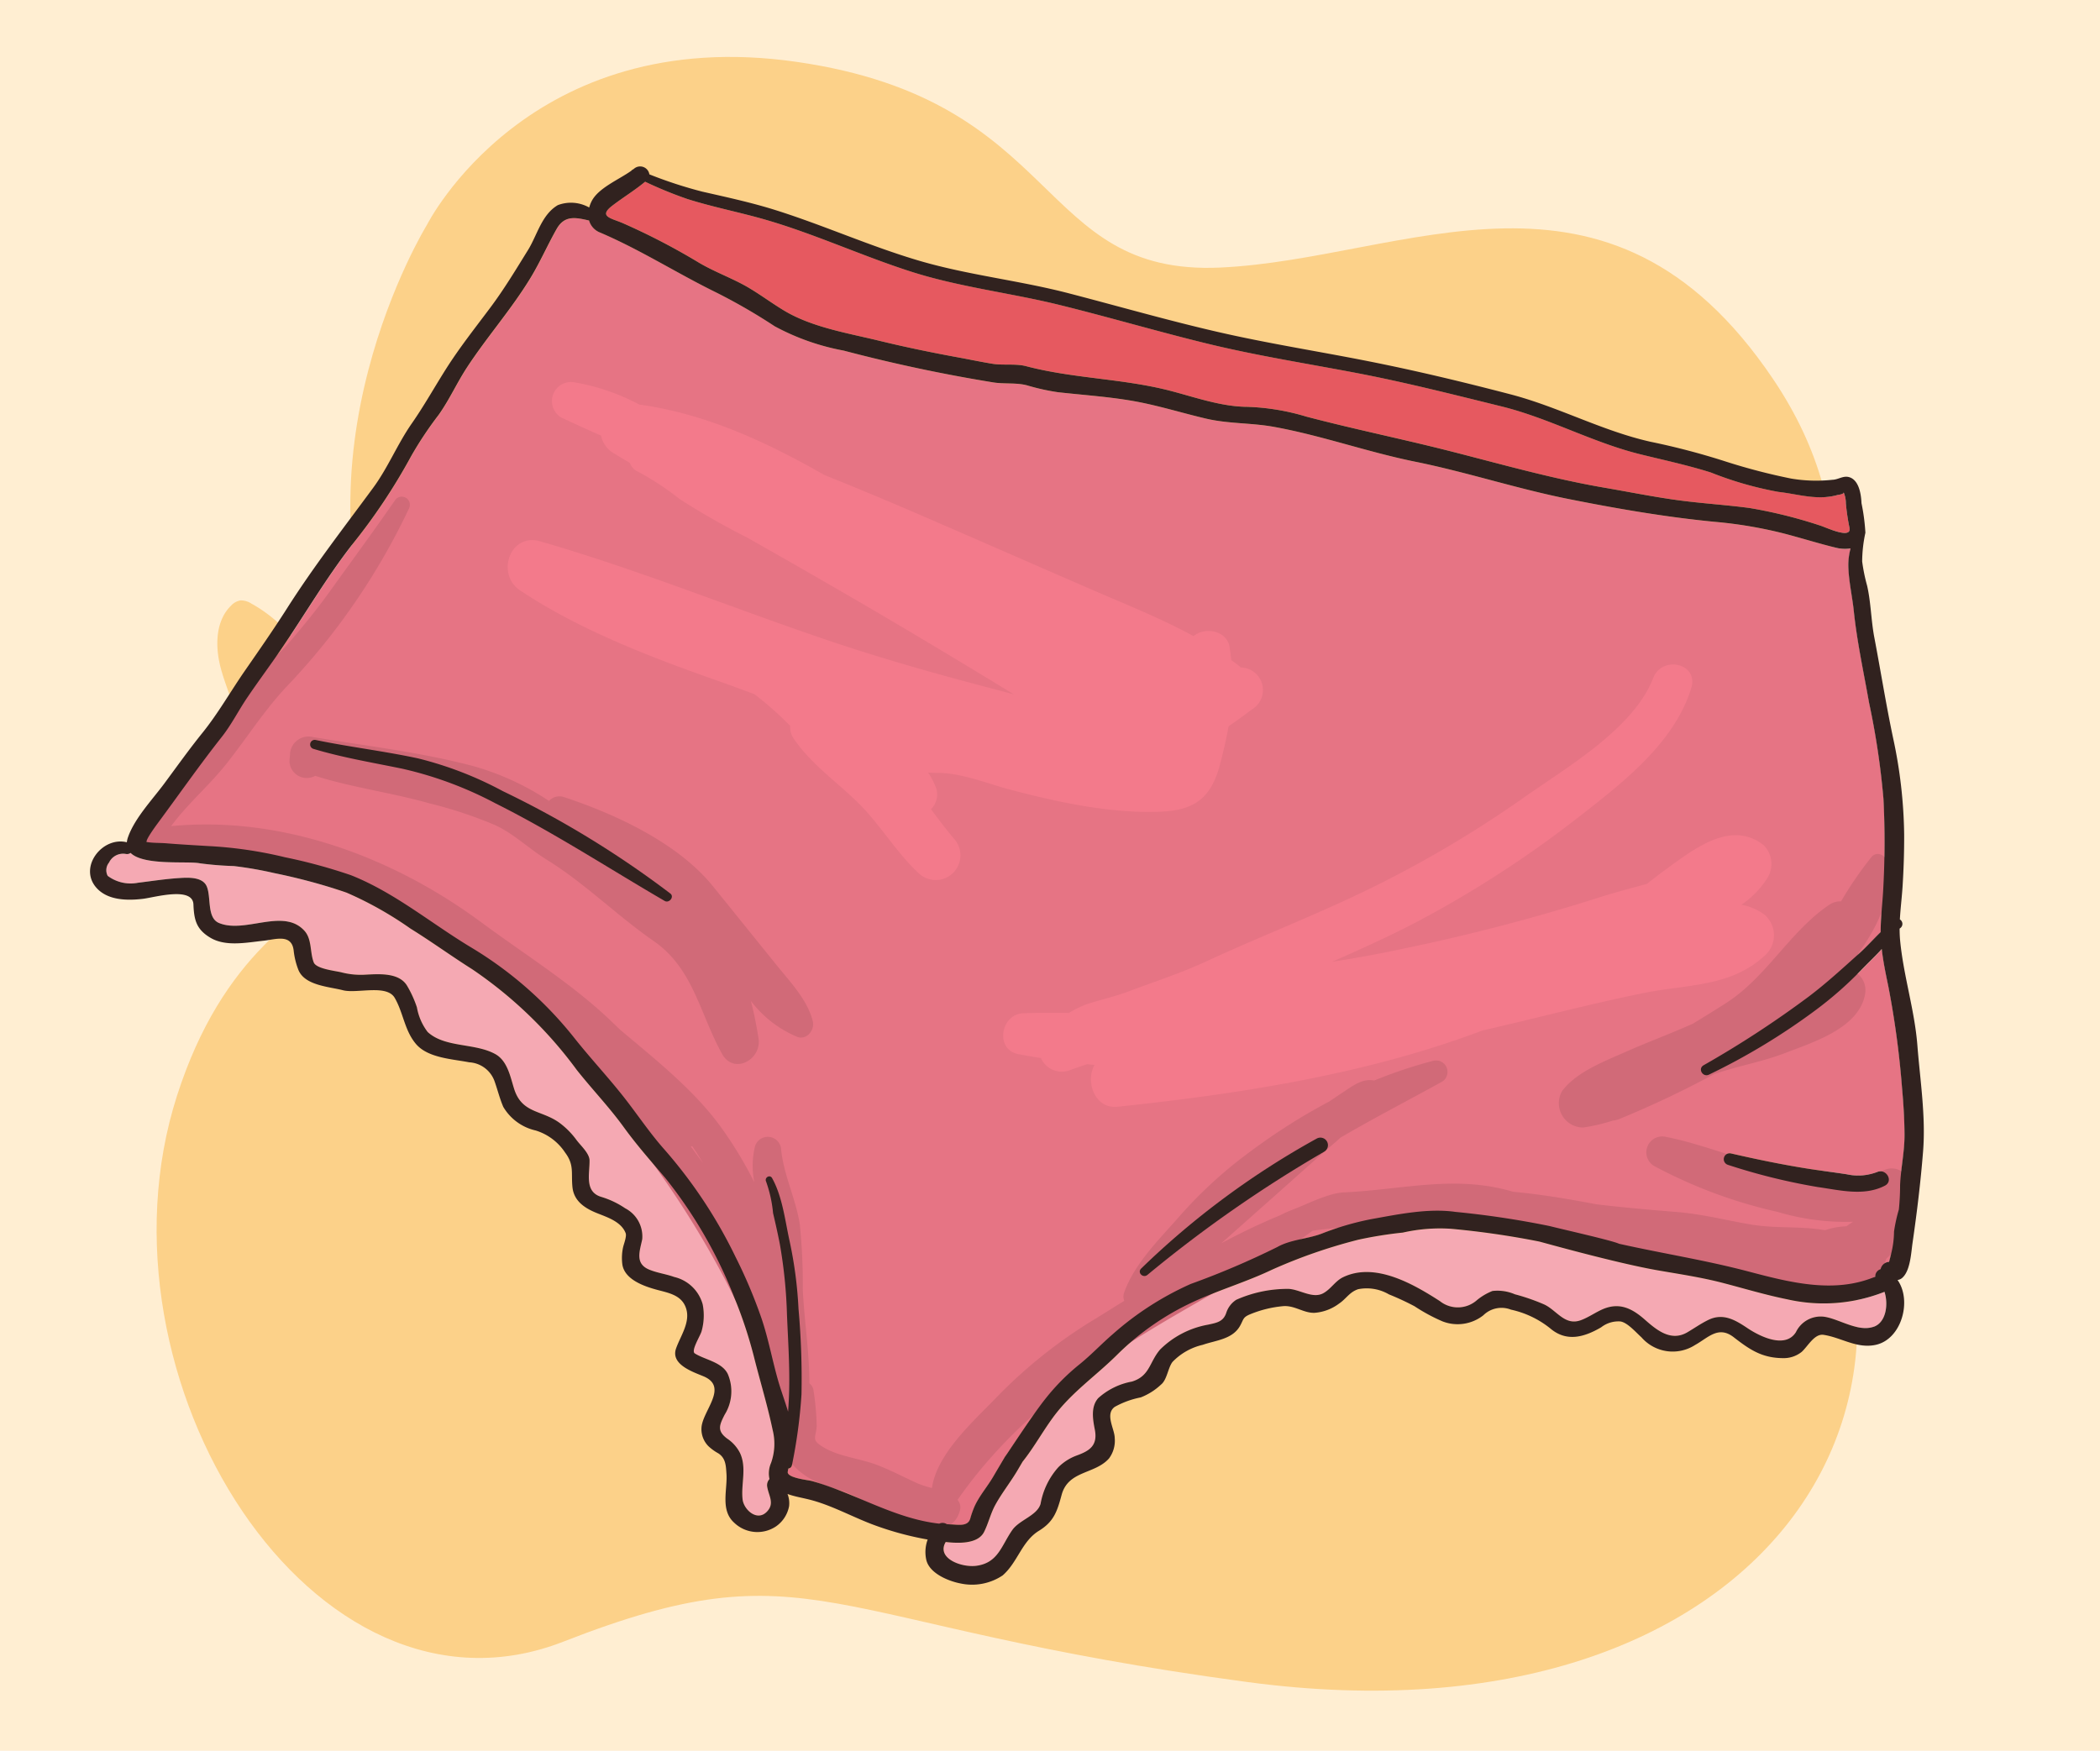 <svg xmlns="http://www.w3.org/2000/svg" xmlns:xlink="http://www.w3.org/1999/xlink" width="190" height="158.441" viewBox="0 0 190 158.441">
  <defs>
    <clipPath id="clip-path">
      <rect id="Rectángulo_402341" data-name="Rectángulo 402341" width="165.908" height="128.331" fill="none"/>
    </clipPath>
  </defs>
  <g id="Grupo_1102065" data-name="Grupo 1102065" transform="translate(-495.32 -597.5)">
    <rect id="Rectángulo_35929" data-name="Rectángulo 35929" width="190" height="158.441" transform="translate(495.32 597.5)" fill="#ffeed2"/>
    <path id="Trazado_126381" data-name="Trazado 126381" d="M61.3,283.825s9.178-18.231,33.427-14.74S116.3,288.479,133.092,287.7s35.066-12.024,49.978,10.067c17.3,25.629-12.262,47.427-.521,63.089,21.036,28.061,0,61.136-46.979,54.857-38.961-5.206-39.31-12.511-61.926-3.663S30.464,388.228,38.68,362.647s29.1-15.826,19.313-36.715S61.3,283.825,61.3,283.825Z" transform="translate(472.655 334.012)" fill="#fcd189"/>
    <path id="Trazado_126382" data-name="Trazado 126382" d="M2.132.064A1.763,1.763,0,0,0,1.111.088,1.5,1.5,0,0,0,.431.81C-.492,2.575.2,4.77,1.276,6.444s2.537,3.119,3.335,4.943c.673,1.541.837,3.275,1.571,4.788s2.385,2.831,3.994,2.339c3.609-1.1,2.479-8.61,1.45-11.225C10.18,3.609,5.89.778,2.132.064Z" transform="matrix(0.951, 0.309, -0.309, 0.951, 516.063, 651.407)" fill="#fcd189"/>
    <g id="Grupo_1101934" data-name="Grupo 1101934" transform="translate(503.473 612.555)">
      <g id="Grupo_1101933" data-name="Grupo 1101933" clip-path="url(#clip-path)">
        <path id="Trazado_892524" data-name="Trazado 892524" d="M61.82,133.662a2.347,2.347,0,0,1,.14-1.456,5.166,5.166,0,0,0,.143-3c-.45-2.146-1.1-4.283-1.64-6.411a40.077,40.077,0,0,0-1.8-5.493,41.6,41.6,0,0,0-6.247-10.858c-1.293-1.519-2.6-2.987-3.767-4.606-1.322-1.828-2.861-3.428-4.256-5.184a38.517,38.517,0,0,0-9.473-9.129c-1.883-1.186-3.684-2.5-5.58-3.676a32.758,32.758,0,0,0-5.794-3.262,53.365,53.365,0,0,0-6.521-1.759,34.1,34.1,0,0,0-3.673-.64,29.82,29.82,0,0,1-3.062-.246c-1.063-.23-5.076.246-6.278-.942a.54.54,0,0,1-.424.094,1.411,1.411,0,0,0-1.527.783,1.088,1.088,0,0,0-.118,1.2,3.461,3.461,0,0,0,2.74.624c1.277-.156,2.5-.352,3.777-.428.741-.044,2.068-.119,2.442.751.423.984-.008,2.852,1.111,3.318,2.376.989,5.821-1.406,7.733.709.687.763.486,1.952.838,2.856.231.6,1.992.767,2.53.908a7,7,0,0,0,2.22.2c1.186-.057,3-.2,3.712,1.034a9.907,9.907,0,0,1,.875,1.932,5.141,5.141,0,0,0,.972,2.227c1.581,1.447,4.278.974,6.123,2,1.1.608,1.36,2.066,1.7,3.145.717,2.271,2.538,1.891,4.162,3.115A7.275,7.275,0,0,1,44.364,103c.354.473,1.157,1.19,1.166,1.825.017,1.207-.476,2.831,1.045,3.3a7.88,7.88,0,0,1,2.183,1.038,2.872,2.872,0,0,1,1.54,2.788c-.219,1.072-.693,2.2.612,2.753.733.309,1.529.4,2.273.671a3.5,3.5,0,0,1,2.584,2.48,5.259,5.259,0,0,1-.114,2.479c-.178.5-.951,1.736-.6,1.961.915.582,2.476.782,2.99,1.875a3.992,3.992,0,0,1-.282,3.671c-.486.949-.705,1.453.219,2.156a3.414,3.414,0,0,1,1.165,1.3c.642,1.351.082,2.806.239,4.206.1.929,1.3,2.024,2.178,1.137.754-.762.184-1.438.048-2.281a.814.814,0,0,1,.207-.693" transform="translate(-0.351 -14.868)" fill="#f5a9b3"/>
        <path id="Trazado_892525" data-name="Trazado 892525" d="M59.367,5.468a60.252,60.252,0,0,1,6.893,3.58c1.389.825,2.919,1.365,4.313,2.159,1.165.665,2.23,1.477,3.378,2.169,2.544,1.53,5.762,2.041,8.626,2.739,2.356.574,4.729,1.064,7.112,1.5,1.04.189,2.082.411,3.125.581.968.158,2.108-.03,3.04.216,4.3,1.13,8.752,1.113,13.058,2.232,2.239.583,4.633,1.439,6.966,1.449a20.766,20.766,0,0,1,5.333.884c4.314,1.135,8.677,2.02,12.993,3.122,4.647,1.184,9.235,2.5,13.964,3.308,2.336.4,4.678.881,7.027,1.182,2.038.263,4.09.389,6.124.66a43.176,43.176,0,0,1,6.326,1.568c.551.161,2.944,1.329,2.706.207a19.362,19.362,0,0,1-.324-2.2,2.451,2.451,0,0,0-.235-1.068c.186.249-.424.289-.542.322-1.827.508-3.532-.09-5.33-.287a31.718,31.718,0,0,1-6.112-1.755c-2.08-.658-4.2-1.113-6.321-1.633-4.367-1.068-8.28-3.282-12.653-4.357-4.306-1.059-8.613-2.156-12.97-2.993-4.523-.867-9.087-1.576-13.565-2.667-4.506-1.1-8.955-2.413-13.456-3.521-4.46-1.1-9.057-1.612-13.441-3.021S76.767,6.468,72.336,5.18c-2.362-.689-4.795-1.149-7.136-1.895a35.868,35.868,0,0,1-3.81-1.562c-.949.788-2,1.427-2.982,2.179-1.272.98-.079,1.12.959,1.566" transform="translate(-11.172 -0.333)" fill="#e65960"/>
        <path id="Trazado_892526" data-name="Trazado 892526" d="M80.865,123.516a8.609,8.609,0,0,1,.406-1.147c.459-.987,1.147-1.756,1.69-2.685q.527-.9,1.061-1.8c.081-.056,2.4-3.666,3.671-5.255a19.458,19.458,0,0,1,3.015-3.05c1.092-.875,2.031-1.887,3.086-2.794a27.438,27.438,0,0,1,7.027-4.52,73.977,73.977,0,0,0,7.834-3.343c1.191-.673,2.712-.723,3.984-1.2a25.576,25.576,0,0,1,4.471-1.314c2.435-.437,5.19-1.018,7.658-.663a81.766,81.766,0,0,1,8.48,1.273c1.475.369,5.721,1.321,6.316,1.609,3.849.864,7.732,1.466,11.554,2.47,3.784.992,7.859,2.1,11.636.508a.67.67,0,0,1,.476-.673.3.3,0,0,1,.015-.043.843.843,0,0,1,.59-.6c.066-.01.118-.019.167-.028.065-.251.131-.5.19-.75a8.36,8.36,0,0,0,.255-1.984,14.509,14.509,0,0,1,.438-2,21.721,21.721,0,0,0,.112-2.2c.066-1.549.413-3.056.4-4.611-.01-1.415-.1-2.824-.227-4.233a81.6,81.6,0,0,0-1.239-9.16c-.231-1.111-.466-2.239-.595-3.372-.045.053-.091.108-.139.161-.578.625-1.2,1.206-1.788,1.822a33.627,33.627,0,0,1-4.008,3.517,59.086,59.086,0,0,1-9.689,5.868c-.559.277-1.047-.525-.493-.845a91.765,91.765,0,0,0,9.493-6.2c1.619-1.222,3.069-2.561,4.575-3.91.665-.6,1.291-1.3,1.953-1.946,0-1.181.137-2.365.213-3.547a77.237,77.237,0,0,0,.038-8.514,70.287,70.287,0,0,0-1.3-8.686c-.487-2.764-1.092-5.514-1.381-8.308-.14-1.339-.467-2.728-.494-4.071a5.8,5.8,0,0,1,.2-1.587,3.445,3.445,0,0,1-1.4-.086c-1.581-.394-3.142-.884-4.724-1.29a39.56,39.56,0,0,0-6.205-1.037c-4.4-.428-8.8-1.187-13.142-2.052-4.686-.932-9.232-2.437-13.913-3.384-4.3-.871-8.5-2.381-12.81-3.158-2.046-.37-4.084-.263-6.137-.747-2.077-.488-4.126-1.128-6.224-1.525-2.359-.443-4.774-.593-7.16-.861a19.667,19.667,0,0,1-2.8-.622c-.979-.257-2.052-.1-3.053-.265-4.549-.739-9.066-1.7-13.524-2.877a21.193,21.193,0,0,1-6.243-2.2,52.492,52.492,0,0,0-5.307-3.067c-3.558-1.745-6.854-3.864-10.508-5.423a1.656,1.656,0,0,1-.984-1.084c-1.17-.261-2.2-.523-2.931.76-.826,1.456-1.49,2.991-2.363,4.427-1.725,2.842-3.935,5.334-5.752,8.109-.917,1.4-1.588,2.917-2.561,4.289a33.084,33.084,0,0,0-2.488,3.736,53.057,53.057,0,0,1-5.387,8.069c-2.317,2.99-4.2,6.215-6.327,9.337-1.029,1.513-2.127,2.98-3.149,4.493-.789,1.172-1.41,2.421-2.288,3.532-2,2.539-3.846,5.185-5.77,7.781-.1.131-1.243,1.675-.98,1.716.583.094,1.174.065,1.761.113,1.249.1,2.538.172,3.792.249a37.5,37.5,0,0,1,6.926,1.012,48.6,48.6,0,0,1,5.973,1.624c3.983,1.582,7.292,4.4,10.928,6.575a34.652,34.652,0,0,1,9.308,8.195c1.454,1.832,3.051,3.532,4.491,5.369,1.23,1.572,2.324,3.223,3.654,4.716a43.332,43.332,0,0,1,6.415,9.694,45.308,45.308,0,0,1,2.351,5.556c.635,1.878.974,3.8,1.521,5.691.251.864.6,1.8.884,2.75.048-.688.084-1.376.1-2.061.04-2.222-.11-4.469-.2-6.687a43.85,43.85,0,0,0-.646-6.407c-.182-.942-.394-1.875-.613-2.808A11.738,11.738,0,0,0,62.385,93c-.173-.36.342-.671.541-.315.941,1.682,1.176,3.863,1.591,5.729a37.736,37.736,0,0,1,.8,6.1,71.137,71.137,0,0,1,.269,7.745,46.479,46.479,0,0,1-.865,6.421.355.355,0,0,1-.319.285c-.023.1-.043.194-.059.294-.1.564,1.853.746,2.193.842,3.887,1.082,7.462,3.413,11.54,3.858a.7.7,0,0,1,.673.052c.125.006.249.019.377.023.594.015,1.515.227,1.739-.511M149.7,90.451c2.388.549,4.78,1.043,7.2,1.417,1.084.167,2.171.3,3.253.465a4.793,4.793,0,0,0,2.738-.19c.817-.383,1.541.8.717,1.227-1.894.976-4.056.4-6.056.123a55.827,55.827,0,0,1-8.121-2.006.536.536,0,0,1,.271-1.036M96.32,100.866a74.265,74.265,0,0,1,15.9-11.771.684.684,0,0,1,.688,1.18A117.319,117.319,0,0,0,96.89,101.438c-.393.329-.942-.194-.57-.572M53.208,67.6c-5.093-2.963-10.028-6.189-15.3-8.827a33.956,33.956,0,0,0-8.417-3.133c-2.7-.56-5.43-1-8.079-1.807a.415.415,0,0,1,.211-.8c3.071.638,6.195,1,9.261,1.665a32.678,32.678,0,0,1,7.672,2.961,88.316,88.316,0,0,1,15.17,9.273c.387.3-.109.908-.516.67" transform="translate(-1.224 -1.121)" fill="#e67484"/>
        <path id="Trazado_892527" data-name="Trazado 892527" d="M172.036,125.529c-1.938-.389-3.846-.963-5.757-1.465-2-.524-3.984-.811-6.015-1.168-3.743-.657-10.42-2.535-10.662-2.594a76.912,76.912,0,0,0-7.98-1.155,15.182,15.182,0,0,0-4.366.344,36.453,36.453,0,0,0-4.031.646,47.857,47.857,0,0,0-7.815,2.718c-2.33,1.111-4.815,1.837-7.152,2.924a24.157,24.157,0,0,0-6.791,4.71c-1.962,1.964-4.2,3.458-5.862,5.729-.98,1.341-1.752,2.752-2.748,4l-.434.738c-.633,1.081-1.448,2.1-2.041,3.183-.431.788-.616,1.646-1.014,2.442-.571,1.143-2.455,1.024-3.472.911-.874,1.472,1.426,2.334,2.772,2.154,1.984-.264,2.27-1.837,3.253-3.236.65-.926,2.244-1.3,2.559-2.367a6.706,6.706,0,0,1,1.6-3.309,4.575,4.575,0,0,1,1.661-1.066c1.13-.411,1.933-.873,1.648-2.343-.179-.928-.384-2.066.306-2.852a6.231,6.231,0,0,1,3.056-1.5c1.632-.51,1.562-1.766,2.551-2.907a8.21,8.21,0,0,1,4.339-2.242c.771-.169,1.375-.265,1.64-1.075a2.2,2.2,0,0,1,.909-1.179,11.448,11.448,0,0,1,4.709-.984c1.007.035,2.181.917,3.147.4.716-.385,1.089-1.109,1.8-1.455,2.877-1.389,6.337.6,8.761,2.162a2.607,2.607,0,0,0,3.366-.1,5.236,5.236,0,0,1,1.393-.818,3.985,3.985,0,0,1,2.027.3,18.468,18.468,0,0,1,2.649.919c1.133.522,1.865,1.953,3.305,1.431.72-.261,1.325-.72,2.029-1.014,1.491-.621,2.624-.054,3.77.955,1.08.952,2.372,2.025,3.863,1.143.626-.37,1.218-.786,1.87-1.106,1.33-.655,2.417-.027,3.539.725,1.1.741,3.433,1.92,4.4.376a2.486,2.486,0,0,1,2.579-1.394c1.352.2,3.057,1.4,4.466.9,1.1-.4,1.33-1.993.963-3.16a14.91,14.91,0,0,1-8.8.679" transform="translate(-18.479 -22.995)" fill="#f5a9b3"/>
        <path id="Trazado_892528" data-name="Trazado 892528" d="M113.142,50.021c-.041-.04-.076-.085-.121-.123-.24-.191-.489-.363-.735-.544-.042-.391-.088-.785-.154-1.2-.235-1.478-2.239-1.837-3.256-.967-2.761-1.515-5.729-2.709-8.586-3.944-5.414-2.342-10.812-4.719-16.227-7.059Q79.8,34.342,75.5,32.615c-5.242-2.981-10.658-5.534-16.771-6.386A19.425,19.425,0,0,0,52.9,24.224a1.727,1.727,0,0,0-1.293,3.136.07.07,0,0,1-.006.011c.027.012.056.023.082.038l.008,0q1.78.84,3.581,1.632a2.379,2.379,0,0,0,1.035,1.524c.52.323,1.047.633,1.572.948a1.359,1.359,0,0,0,.737.792,25.262,25.262,0,0,1,3.755,2.469,68.13,68.13,0,0,0,6.11,3.49q6.122,3.456,12.181,7.01Q86.51,48.718,92.3,52.261c.1.066.215.128.324.193l-3.4-.9c-4.456-1.185-8.884-2.455-13.253-3.93-8.739-2.945-17.344-6.463-26.211-9.018-2.737-.789-4.01,2.958-1.827,4.429,5.113,3.441,11.538,5.949,17.336,7.995q1.95.685,3.885,1.415A30.974,30.974,0,0,1,72.378,55.3a1.932,1.932,0,0,0,.325,1.164c1.568,2.3,3.792,3.819,5.761,5.74,2.043,1.993,3.469,4.51,5.574,6.467A2.236,2.236,0,0,0,87.2,65.515c-.731-.862-1.406-1.765-2.08-2.668a1.864,1.864,0,0,0,.4-2.083,6.726,6.726,0,0,0-.658-1.225c.269.011.541.019.826.019,2.195,0,4.538.976,6.648,1.534,4.317,1.136,9.125,2.175,13.608,1.979,3.057-.131,4.534-1.273,5.322-4.261.326-1.236.587-2.367.783-3.469.774-.522,1.5-1.068,2.144-1.544a2.042,2.042,0,0,0-1.055-3.775" transform="translate(-9.042 -4.673)" fill="#f37a8b"/>
        <path id="Trazado_892529" data-name="Trazado 892529" d="M171.407,78.623a4.873,4.873,0,0,0-2.239-1.012,8.22,8.22,0,0,0,2.384-2.469,2.408,2.408,0,0,0-.382-2.938c-2.849-2.206-6.04.182-8.474,1.941-.7.508-1.389,1.037-2.071,1.573-1.564.429-3.128.84-4.678,1.346A176.215,176.215,0,0,1,138.5,81.6c-2.1.456-4.233.833-6.375,1.176,2.6-1.141,5.184-2.31,7.705-3.629a98.842,98.842,0,0,0,14.906-9.7c3.874-3.023,8.4-6.566,9.9-11.45.687-2.239-2.636-2.991-3.446-.9-1.776,4.582-7.828,8.08-11.645,10.771a102.157,102.157,0,0,1-14.017,8.3c-4.837,2.364-9.87,4.3-14.754,6.559-2.321,1.073-4.712,1.852-7.106,2.746-1.2.449-2.444.721-3.663,1.114a9.886,9.886,0,0,0-1.685.815c-1.372-.019-2.744-.02-4.114.027-2.056.071-2.6,3.291-.454,3.7.679.127,1.361.242,2.043.353a2.064,2.064,0,0,0,2.656,1.083c.508-.186,1.026-.358,1.544-.528.216.023.433.052.65.072-.85,1.491.011,4,2.087,3.78,11.09-1.168,22.513-2.938,33.01-6.9,4.906-1.118,9.772-2.422,14.706-3.413,3.913-.785,7.866-.517,10.953-3.475a2.446,2.446,0,0,0,0-3.461" transform="translate(-19.77 -10.787)" fill="#f37a8b"/>
        <path id="Trazado_892530" data-name="Trazado 892530" d="M69.7,89.718c-.468-1.908-2.011-3.521-3.231-5.029L60.667,77.5c-3.157-3.907-8.79-6.517-13.43-8.053a1.289,1.289,0,0,0-1.406.329,24.291,24.291,0,0,0-6.78-3.132c-4.828-1.285-9.684-1.827-14.6-2.652A1.675,1.675,0,0,0,22.4,65.6q-.036.3-.049.595a1.569,1.569,0,0,0,2.325,1.314c3.4,1.07,6.88,1.51,10.312,2.48a39.194,39.194,0,0,1,5.985,1.983c1.71.8,3.047,2.129,4.636,3.111,3.474,2.147,6.354,5.058,9.692,7.371,3.608,2.5,4.167,6.572,6.19,10.214,1.069,1.926,3.6.511,3.3-1.394-.183-1.157-.405-2.3-.7-3.408a10.185,10.185,0,0,0,4.218,3.269c.856.3,1.583-.633,1.393-1.414" transform="translate(-4.315 -12.351)" fill="#d16a78"/>
        <path id="Trazado_892531" data-name="Trazado 892531" d="M166.032,100.408c.32-1.367-.994-3.032-2.495-2.455-6.447,2.479-13.57-1.749-19.834-2.976A1.439,1.439,0,0,0,142.62,97.6a43.864,43.864,0,0,0,11.177,4.164,21.636,21.636,0,0,0,6.849.9,6.559,6.559,0,0,0-.574.392,1.833,1.833,0,0,1-.192.027,6.222,6.222,0,0,0-1.74.339c-.046-.006-.089,0-.132-.011-2.169-.364-4.388-.127-6.6-.5-2.259-.382-4.354-.934-6.647-1.126-2.426-.2-4.884-.407-7.318-.7-2.575-.491-5.019-.9-7.539-1.134-5.245-1.56-9.912-.2-15.349.057-1.422.068-3.366,1.095-4.707,1.6a8.313,8.313,0,0,0-1.017.46,58.088,58.088,0,0,0-5.35,2.548c1.508-1.33,3.007-2.676,4.515-4.009,1.961-1.731,3.893-3.5,5.88-5.2.132-.111.262-.233.391-.356,3.023-1.768,6.148-3.383,9.2-5.065a1.039,1.039,0,0,0-.8-1.89,41.92,41.92,0,0,0-5.346,1.787c-1.113-.235-2.077.584-3.021,1.194-.347.224-.681.458-1.018.687a54.813,54.813,0,0,0-7.093,4.488,40.11,40.11,0,0,0-6.468,5.894c-1.828,2.1-4.076,4.268-5.025,6.931a1.042,1.042,0,0,0,.013.739c-.828.516-1.647,1.03-2.46,1.533a44.339,44.339,0,0,0-9.034,7.139c-2.108,2.2-5.446,5.108-5.908,8.271a9,9,0,0,1-1.4-.465c-1.151-.534-2.3-1.126-3.478-1.59-1.537-.605-3.432-.767-4.842-1.579-1.293-.744-.755-.883-.706-1.987a23.079,23.079,0,0,0-.277-3.132.97.97,0,0,0-.387-.723c.009-2.807-.459-5.652-.591-8.46a55.055,55.055,0,0,0-.271-5.928c-.359-2.295-1.459-4.459-1.69-6.758a1.209,1.209,0,0,0-2.368-.292,7.525,7.525,0,0,0-.058,3.245,36.257,36.257,0,0,0-3.186-5.215c-2.384-3.213-5.739-5.885-8.925-8.562-.243-.232-.485-.462-.72-.689-3.5-3.4-7.92-6.131-11.834-9.032-8.02-5.944-18.092-9.694-28.1-8.733,1.5-2.044,3.408-3.631,5.011-5.652,1.884-2.374,3.486-4.944,5.593-7.139A61.2,61.2,0,0,0,29.989,38.122a.735.735,0,0,0-1.27-.738c-1.91,2.764-3.913,5.481-5.873,8.214-1.251,1.746-2.617,3.4-4.024,5.024A44.19,44.19,0,0,0,15.5,54.16a67.269,67.269,0,0,1-5.7,7.426c-1.786,1.959-3.6,3.186-3.872,5.965a.913.913,0,0,0,1.294.85,8.72,8.72,0,0,0,4.124,1.333A42.124,42.124,0,0,1,19.7,71.211a48.781,48.781,0,0,1,14.133,6.88c1.782,1.239,3.63,2.522,5.448,3.851a1.221,1.221,0,0,0,.374.385C45.331,86.134,48.846,92.84,52.718,98.3a86.988,86.988,0,0,1,5.572,9.023c1.39,2.572,2.541,5.385,4.289,7.745.311,1.866.733,3.729,1.207,5.675a4.18,4.18,0,0,0,.261,3.036c1.333,1.991,2.87,2.567,5.1,3.216,2.065.6,9.615,6.015,10.7,1.768a1.014,1.014,0,0,0-.223-.934c.009-.012.02-.023.029-.036,4.26-6.123,10.016-10.705,16.262-14.622,5.191-3.256,10.877-6.07,15.84-9.7,1.726-.246,3.515-.349,4.93-.451.2-.015.408-.035.612-.05.366.034.665.056.729.058,2.054.093,4-.4,6.069-.152,2.47.3,4.957.286,7.424.653,2.079.312,4.122.991,6.176,1.448,4.093.913,8.184,1.782,12.272,2.718a16.255,16.255,0,0,0,5.095.531c3.023,1.059,7.642.913,8.594-2.216,1.68-1.453,1.9-3.541,2.38-5.6M55.5,95.86a1.039,1.039,0,0,0,.111-.049c.35.5.676,1.02.983,1.548-.371-.51-.738-1.014-1.094-1.5" transform="translate(-1.143 -7.152)" fill="#d16a78"/>
        <path id="Trazado_892532" data-name="Trazado 892532" d="M192.382,89.81a1.9,1.9,0,0,0-1.264-2.173,10.332,10.332,0,0,0,.671-1.556c1.836-2.495,3.04-5.284,2.674-8.074-.086-.67-.947-1.259-1.5-.612a34.088,34.088,0,0,0-2.752,4.011,1.761,1.761,0,0,0-1.038.291c-3.633,2.447-5.671,6.563-9.413,8.944-.995.632-1.974,1.247-2.966,1.841-2.012.9-4.079,1.661-6.111,2.564-1.92.851-4.438,1.807-5.714,3.533a2.2,2.2,0,0,0,1.923,3.292,16.122,16.122,0,0,0,2.68-.63,1.93,1.93,0,0,0,.551-.126,89.56,89.56,0,0,0,8.6-4.072c2.111-.734,4.319-1.1,6.408-1.905,2.585-.992,6.7-2.26,7.256-5.329" transform="translate(-31.793 -14.891)" fill="#d16a78"/>
        <path id="Trazado_892533" data-name="Trazado 892533" d="M163.538,100.78a.81.81,0,0,0,.486-.26c.663-.664.736-2.21.86-3.078.4-2.758.734-5.51.955-8.291.253-3.191-.265-6.414-.514-9.593-.253-3.246-1.28-6.362-1.571-9.6-.028-.322-.036-.648-.038-.974.022-.019.044-.036.065-.052a.471.471,0,0,0-.041-.781c.054-.992.18-1.987.243-2.963.1-1.577.152-3.157.145-4.737a43.6,43.6,0,0,0-1.007-8.748c-.636-3.017-1.122-6.076-1.7-9.108-.286-1.521-.3-3.141-.643-4.64a15.9,15.9,0,0,1-.449-2.2,12.555,12.555,0,0,1,.291-2.594l0-.019a18.145,18.145,0,0,0-.353-2.665c-.031-.785-.219-2.117-1.143-2.359-.521-.137-.963.228-1.464.244a13.6,13.6,0,0,1-3.751-.107,54.58,54.58,0,0,1-5.862-1.523,64.875,64.875,0,0,0-6.865-1.808c-4.4-.991-8.324-3.158-12.674-4.293-4.291-1.121-8.635-2.163-12.986-3.021-4.507-.891-9.048-1.6-13.528-2.634-4.517-1.04-8.986-2.328-13.474-3.494-4.461-1.16-9.065-1.637-13.491-2.937S66.381,5.331,61.985,3.95c-2.166-.681-4.4-1.161-6.609-1.665A39.495,39.495,0,0,1,50.6.724.845.845,0,0,0,49.239.19c-.034.028-.072.056-.108.085a.333.333,0,0,0-.16.119c-1.14.813-2.976,1.554-3.592,2.752a2.91,2.91,0,0,0-.223.579,3.355,3.355,0,0,0-2.835-.218c-1.471.858-1.869,2.723-2.7,4.063-1.1,1.775-2.152,3.528-3.406,5.206-1.36,1.821-2.771,3.6-3.993,5.523-1.049,1.653-1.983,3.337-3.111,4.957-1.307,1.874-2.158,4.012-3.512,5.848-2.663,3.62-5.375,7.106-7.786,10.9-1.215,1.908-2.509,3.765-3.8,5.626s-2.43,3.876-3.855,5.641c-1.2,1.487-2.309,3.046-3.449,4.584-1.077,1.455-2.688,3.141-3.286,4.87a2,2,0,0,0-.1.443c-2.2-.55-4.381,2.221-2.779,4.087,1.024,1.189,2.831,1.2,4.243,1.03.989-.115,4.494-1.147,4.561.506.056,1.4.259,2.259,1.535,3.018,1.4.832,3.292.428,4.8.271,1.063-.112,2.559-.67,2.735.891a6.788,6.788,0,0,0,.42,1.728c.565,1.438,2.773,1.532,4.038,1.86s3.955-.569,4.686.695c.783,1.352.879,2.93,1.91,4.156,1.083,1.289,3.31,1.371,4.82,1.67a2.586,2.586,0,0,1,2.317,1.762c.266.759.454,1.528.773,2.272a4.573,4.573,0,0,0,2.937,2.138,4.928,4.928,0,0,1,2.66,2c.841,1.124.528,1.836.662,3.13.13,1.255,1.112,1.9,2.195,2.338.926.374,2.221.772,2.619,1.825.108.289-.169.984-.234,1.273a4.607,4.607,0,0,0-.077,1.469c.148,1.467,2.044,2.089,3.217,2.4,1.076.284,2.219.5,2.577,1.716.366,1.24-.537,2.467-.924,3.576-.508,1.447,1.515,2.113,2.478,2.515,2.313.966-.089,3.117-.178,4.658a2.189,2.189,0,0,0,.629,1.669,4.454,4.454,0,0,0,.9.65c.673.44.682,1.132.732,1.855.1,1.422-.573,3.28.694,4.415a3.029,3.029,0,0,0,3.783.341,2.864,2.864,0,0,0,1.188-1.83,2.266,2.266,0,0,0-.142-1.108c.679.253,1.435.357,2.22.572,1.967.541,3.838,1.6,5.762,2.293a27.97,27.97,0,0,0,4.7,1.259,3.25,3.25,0,0,0-.136,1.791c.249,1.272,2.052,1.991,3.144,2.191a4.968,4.968,0,0,0,3.777-.736c1.372-1.2,1.724-3.082,3.281-4.038,1.348-.827,1.65-1.751,2.053-3.249.6-2.222,3.006-1.85,4.284-3.294a2.687,2.687,0,0,0,.52-1.86c-.008-.818-.906-2.145,0-2.81a8.012,8.012,0,0,1,2.355-.858,5.652,5.652,0,0,0,1.829-1.155c.55-.433.631-1.52,1.045-2.056a5.518,5.518,0,0,1,2.741-1.549c1.169-.408,2.66-.492,3.352-1.686.362-.625.232-.8.988-1.1a10.223,10.223,0,0,1,2.945-.712c1.026-.077,1.841.635,2.816.605a4.211,4.211,0,0,0,2.215-.828c.668-.445.933-1.037,1.736-1.31a3.989,3.989,0,0,1,2.788.468,24.522,24.522,0,0,1,2.325,1.08,16.075,16.075,0,0,0,2.512,1.359,3.758,3.758,0,0,0,3.707-.55,2.341,2.341,0,0,1,2.495-.508,8.593,8.593,0,0,1,3.539,1.685c1.478,1.268,3.074.818,4.618-.083a2.542,2.542,0,0,1,1.748-.533c.648.1,1.419,1.009,1.905,1.438a3.74,3.74,0,0,0,4.836.7c1.21-.67,2.117-1.791,3.514-.706,1.439,1.114,2.542,1.875,4.455,1.888a2.6,2.6,0,0,0,1.691-.567c.562-.509,1.155-1.668,1.981-1.541,1.592.24,2.982,1.26,4.682.913,2.375-.485,3.332-4.006,2.012-5.87M47.235,3.568c.978-.751,2.033-1.389,2.982-2.178a36.109,36.109,0,0,0,3.81,1.562c2.342.745,4.775,1.206,7.137,1.894,4.43,1.289,8.668,3.253,13.065,4.667s8.982,1.924,13.441,3.021c4.5,1.108,8.951,2.424,13.456,3.521,4.478,1.091,9.042,1.8,13.565,2.667,4.357.837,8.665,1.933,12.97,2.993,4.373,1.075,8.287,3.289,12.654,4.357,2.118.52,4.241.976,6.321,1.632a31.729,31.729,0,0,0,6.111,1.756c1.8.2,3.5.795,5.33.287.118-.033.728-.073.541-.322a2.451,2.451,0,0,1,.235,1.068,19.388,19.388,0,0,0,.325,2.2c.238,1.122-2.154-.046-2.706-.207a43.073,43.073,0,0,0-6.326-1.568c-2.034-.271-4.086-.4-6.124-.66-2.35-.3-4.692-.782-7.027-1.182-4.73-.812-9.317-2.125-13.965-3.308-4.315-1.1-8.679-1.987-12.993-3.122a20.754,20.754,0,0,0-5.333-.884c-2.333-.01-4.726-.867-6.966-1.45-4.306-1.118-8.762-1.1-13.058-2.231-.933-.246-2.071-.058-3.04-.216-1.043-.17-2.085-.392-3.125-.582-2.384-.437-4.757-.926-7.113-1.5-2.864-.7-6.081-1.209-8.625-2.739-1.148-.692-2.213-1.5-3.378-2.169-1.4-.794-2.924-1.335-4.314-2.159a60.184,60.184,0,0,0-6.893-3.58c-1.037-.446-2.23-.587-.959-1.567m13.978,118.2c-.88.887-2.073-.208-2.178-1.136-.157-1.4.4-2.856-.238-4.206a3.419,3.419,0,0,0-1.166-1.3c-.924-.7-.7-1.207-.219-2.156A3.992,3.992,0,0,0,57.7,109.3c-.514-1.093-2.074-1.293-2.99-1.875-.354-.225.419-1.457.6-1.96a5.263,5.263,0,0,0,.114-2.48,3.5,3.5,0,0,0-2.584-2.48c-.744-.27-1.54-.362-2.273-.671-1.3-.55-.83-1.682-.612-2.753a2.872,2.872,0,0,0-1.54-2.788,7.887,7.887,0,0,0-2.183-1.038c-1.522-.468-1.028-2.091-1.046-3.3-.009-.635-.812-1.352-1.166-1.825A7.252,7.252,0,0,0,42.525,86.6c-1.624-1.225-3.445-.845-4.162-3.116-.341-1.08-.6-2.537-1.7-3.145-1.845-1.026-4.542-.554-6.122-2a5.134,5.134,0,0,1-.972-2.226,9.914,9.914,0,0,0-.875-1.933c-.709-1.231-2.526-1.091-3.712-1.034a6.976,6.976,0,0,1-2.22-.2c-.537-.14-2.3-.311-2.53-.908-.352-.9-.15-2.093-.838-2.856-1.912-2.115-5.356.28-7.732-.709-1.12-.466-.689-2.334-1.112-3.317-.374-.871-1.7-.8-2.442-.752-1.277.077-2.5.273-3.777.428a3.457,3.457,0,0,1-2.739-.624,1.09,1.09,0,0,1,.118-1.2,1.411,1.411,0,0,1,1.527-.783.54.54,0,0,0,.424-.094c1.2,1.189,5.214.713,6.278.942A29.838,29.838,0,0,0,13,63.32a34.1,34.1,0,0,1,3.673.64,53.365,53.365,0,0,1,6.521,1.759,32.809,32.809,0,0,1,5.794,3.262c1.9,1.176,3.7,2.49,5.58,3.676a38.535,38.535,0,0,1,9.474,9.129c1.394,1.757,2.933,3.357,4.255,5.185,1.172,1.619,2.473,3.086,3.767,4.605a41.6,41.6,0,0,1,6.247,10.858,40.077,40.077,0,0,1,1.8,5.493c.541,2.128,1.19,4.264,1.64,6.412a5.156,5.156,0,0,1-.143,3,2.347,2.347,0,0,0-.14,1.456.815.815,0,0,0-.207.694c.136.842.705,1.519-.048,2.28m15.639,1.064c-4.077-.445-7.652-2.775-11.54-3.858-.34-.094-2.289-.278-2.192-.842.015-.1.036-.2.058-.293a.357.357,0,0,0,.319-.286,46.481,46.481,0,0,0,.866-6.421,71.34,71.34,0,0,0-.27-7.745,37.747,37.747,0,0,0-.8-6.1c-.415-1.866-.65-4.047-1.59-5.729-.2-.356-.715-.044-.541.315a11.775,11.775,0,0,1,.629,2.854c.219.933.431,1.866.613,2.808a43.738,43.738,0,0,1,.646,6.407c.094,2.217.244,4.465.2,6.687-.014.685-.049,1.373-.1,2.062-.286-.951-.633-1.887-.884-2.751-.547-1.892-.886-3.813-1.521-5.69A45.143,45.143,0,0,0,58.4,98.7,43.35,43.35,0,0,0,51.986,89c-1.33-1.492-2.425-3.144-3.654-4.715-1.44-1.838-3.037-3.537-4.491-5.37a34.661,34.661,0,0,0-9.308-8.195C30.9,68.547,27.587,65.73,23.6,64.148a48.457,48.457,0,0,0-5.973-1.625,37.5,37.5,0,0,0-6.926-1.012c-1.255-.077-2.543-.145-3.792-.249-.586-.048-1.178-.019-1.76-.113-.265-.041.884-1.586.979-1.716,1.925-2.6,3.766-5.242,5.77-7.781.879-1.111,1.5-2.359,2.288-3.532,1.022-1.513,2.12-2.98,3.149-4.493,2.126-3.122,4.01-6.346,6.328-9.336a53.257,53.257,0,0,0,5.387-8.069,32.979,32.979,0,0,1,2.487-3.737c.973-1.372,1.644-2.887,2.561-4.289,1.816-2.775,4.026-5.267,5.752-8.109.872-1.435,1.536-2.97,2.363-4.427.732-1.283,1.761-1.021,2.932-.759a1.653,1.653,0,0,0,.983,1.084c3.655,1.559,6.951,3.679,10.508,5.423a52.492,52.492,0,0,1,5.307,3.067,21.2,21.2,0,0,0,6.244,2.2c4.457,1.176,8.974,2.137,13.523,2.876,1,.162,2.075.008,3.053.265a19.745,19.745,0,0,0,2.8.623c2.387.268,4.8.417,7.16.86,2.1.4,4.147,1.037,6.225,1.526,2.054.483,4.091.376,6.136.746,4.31.777,8.507,2.287,12.81,3.158,4.681.947,9.228,2.453,13.913,3.384,4.337.865,8.739,1.624,13.142,2.052a39.56,39.56,0,0,1,6.205,1.037c1.582.407,3.144.9,4.724,1.291a3.448,3.448,0,0,0,1.4.085,5.8,5.8,0,0,0-.2,1.587c.027,1.343.353,2.733.494,4.071.29,2.794.895,5.544,1.382,8.309a70.4,70.4,0,0,1,1.3,8.685,77.031,77.031,0,0,1-.038,8.514c-.076,1.182-.217,2.366-.213,3.548-.662.644-1.287,1.35-1.953,1.946-1.507,1.349-2.956,2.687-4.574,3.909a91.861,91.861,0,0,1-9.494,6.2c-.554.32-.066,1.122.493.845a59,59,0,0,0,9.689-5.868,33.5,33.5,0,0,0,4.008-3.517c.587-.616,1.21-1.2,1.789-1.822.047-.052.093-.107.139-.161.127,1.133.364,2.262.594,3.373a81.374,81.374,0,0,1,1.239,9.159c.127,1.409.218,2.818.227,4.233.013,1.556-.334,3.062-.4,4.611a21.937,21.937,0,0,1-.111,2.2,14.3,14.3,0,0,0-.438,2,8.361,8.361,0,0,1-.256,1.984c-.06.251-.126.5-.19.75-.049.01-.1.019-.167.028a.844.844,0,0,0-.59.6.447.447,0,0,0-.015.043.67.67,0,0,0-.476.673c-3.776,1.593-7.852.485-11.636-.508-3.822-1-7.705-1.606-11.553-2.47-.6-.288-4.841-1.24-6.316-1.609a81.78,81.78,0,0,0-8.481-1.273c-2.468-.354-5.223.227-7.658.663a25.6,25.6,0,0,0-4.472,1.314c-1.272.476-2.792.527-3.984,1.2a74.141,74.141,0,0,1-7.834,3.342,27.46,27.46,0,0,0-7.027,4.52c-1.055.906-1.994,1.918-3.086,2.794a19.488,19.488,0,0,0-3.015,3.049c-1.274,1.59-3.59,5.2-3.671,5.256-.354.6-.71,1.2-1.061,1.8-.542.93-1.231,1.7-1.69,2.685a8.764,8.764,0,0,0-.406,1.147c-.223.738-1.145.526-1.739.511-.127,0-.252-.016-.377-.022a.7.7,0,0,0-.673-.052m84.54-17.816c-1.409.508-3.114-.695-4.466-.9a2.483,2.483,0,0,0-2.578,1.394c-.973,1.543-3.3.364-4.4-.377-1.122-.751-2.21-1.381-3.54-.725-.651.32-1.243.736-1.87,1.106-1.49.883-2.783-.19-3.863-1.143-1.146-1.009-2.279-1.576-3.77-.955-.7.3-1.31.754-2.029,1.015-1.44.522-2.172-.909-3.305-1.431a18.272,18.272,0,0,0-2.649-.919,3.984,3.984,0,0,0-2.027-.3,5.236,5.236,0,0,0-1.393.818,2.607,2.607,0,0,1-3.366.1c-2.424-1.565-5.885-3.553-8.761-2.162-.715.345-1.089,1.07-1.8,1.455-.966.516-2.14-.366-3.147-.4a11.447,11.447,0,0,0-4.709.983,2.2,2.2,0,0,0-.909,1.179c-.265.81-.868.906-1.64,1.075a8.211,8.211,0,0,0-4.34,2.243c-.988,1.141-.919,2.4-2.551,2.907a6.224,6.224,0,0,0-3.056,1.5c-.69.786-.485,1.924-.306,2.852.284,1.47-.518,1.933-1.648,2.343a4.585,4.585,0,0,0-1.661,1.066,6.712,6.712,0,0,0-1.6,3.309c-.316,1.064-1.909,1.442-2.559,2.367-.983,1.4-1.268,2.972-3.253,3.236-1.346.179-3.646-.683-2.772-2.154,1.016.113,2.9.232,3.472-.911.4-.8.583-1.653,1.014-2.442.594-1.085,1.408-2.1,2.041-3.183l.434-.738c1-1.248,1.769-2.659,2.749-4,1.66-2.271,3.9-3.765,5.861-5.729a24.16,24.16,0,0,1,6.791-4.711c2.337-1.087,4.822-1.812,7.152-2.923a47.883,47.883,0,0,1,7.815-2.718,36.63,36.63,0,0,1,4.032-.646,15.174,15.174,0,0,1,4.365-.343,76.913,76.913,0,0,1,7.98,1.155c.241.058,6.919,1.937,10.662,2.594,2.032.356,4.018.643,6.015,1.168,1.912.5,3.819,1.075,5.757,1.465a14.916,14.916,0,0,0,8.8-.679c.367,1.166.134,2.764-.963,3.16" transform="translate(0 0)" fill="#31221f"/>
        <path id="Trazado_892534" data-name="Trazado 892534" d="M183.575,111.739a55.738,55.738,0,0,0,8.121,2.006c2,.278,4.163.853,6.057-.123.825-.425.1-1.611-.717-1.228a4.787,4.787,0,0,1-2.738.191c-1.081-.164-2.169-.3-3.253-.465-2.419-.374-4.812-.869-7.2-1.417a.535.535,0,0,0-.271,1.035" transform="translate(-35.374 -21.374)" fill="#31221f"/>
        <path id="Trazado_892535" data-name="Trazado 892535" d="M57.258,78.228a88.308,88.308,0,0,0-15.169-9.273,32.683,32.683,0,0,0-7.673-2.961c-3.066-.66-6.19-1.026-9.261-1.665a.415.415,0,0,0-.211.8c2.648.8,5.376,1.246,8.08,1.806a33.962,33.962,0,0,1,8.416,3.133c5.275,2.638,10.21,5.864,15.3,8.827.407.238.9-.366.516-.67" transform="translate(-4.759 -12.42)" fill="#31221f"/>
        <path id="Trazado_892536" data-name="Trazado 892536" d="M118.393,121.346a117.326,117.326,0,0,1,16.017-11.163.684.684,0,0,0-.689-1.18,74.312,74.312,0,0,0-15.9,11.771c-.372.378.178.9.57.572" transform="translate(-22.727 -21.029)" fill="#31221f"/>
      </g>
    </g>
  </g>
</svg>
